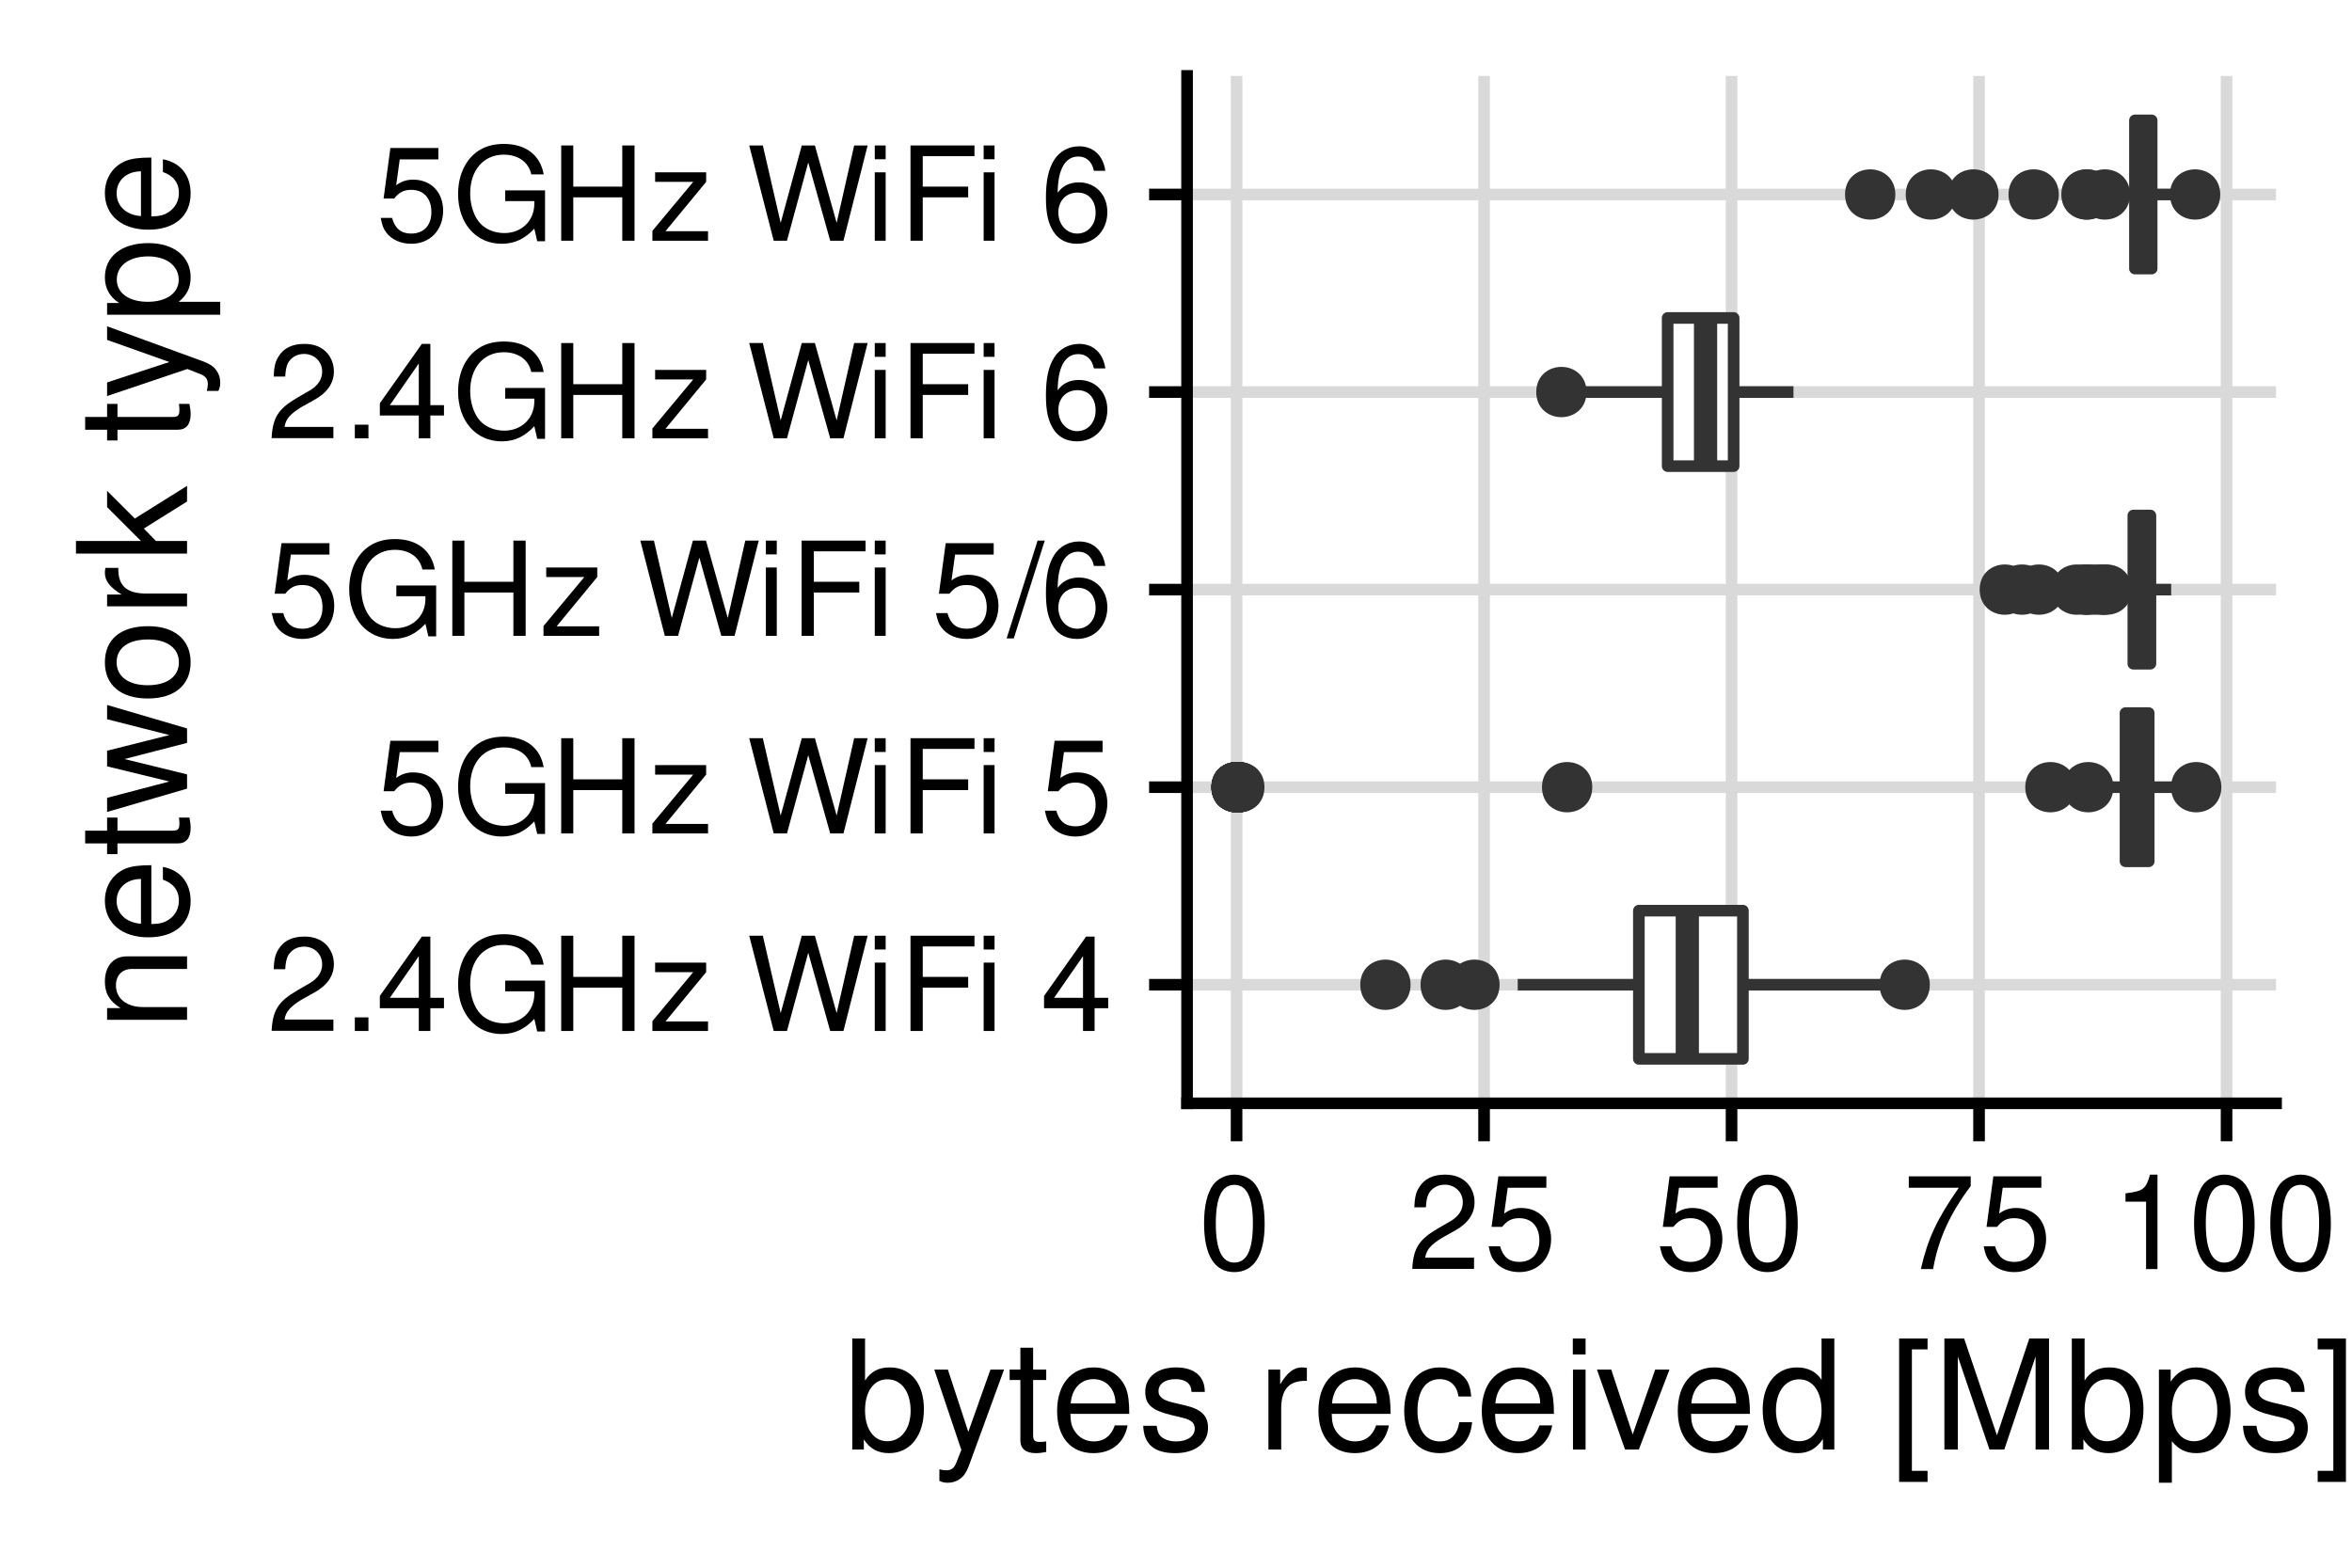 <?xml version="1.0" encoding="UTF-8"?>
<svg xmlns="http://www.w3.org/2000/svg" xmlns:xlink="http://www.w3.org/1999/xlink" width="216pt" height="144pt" viewBox="0 0 216 144" version="1.1">
<defs>
<g>
<symbol overflow="visible" id="glyph0-0">
<path style="stroke:none;" d=""/>
</symbol>
<symbol overflow="visible" id="glyph0-1">
<path style="stroke:none;" d="M 6.078 -1.047 L 1.594 -1.047 C 1.703 -1.766 2.094 -2.219 3.125 -2.859 L 4.328 -3.531 C 5.516 -4.188 6.125 -5.078 6.125 -6.141 C 6.125 -6.859 5.844 -7.531 5.344 -8 C 4.844 -8.453 4.219 -8.672 3.406 -8.672 C 2.328 -8.672 1.531 -8.297 1.062 -7.547 C 0.75 -7.094 0.625 -6.547 0.594 -5.672 L 1.656 -5.672 C 1.688 -6.266 1.766 -6.609 1.906 -6.906 C 2.188 -7.422 2.734 -7.75 3.375 -7.75 C 4.328 -7.75 5.047 -7.062 5.047 -6.125 C 5.047 -5.422 4.656 -4.828 3.906 -4.391 L 2.797 -3.75 C 1.016 -2.719 0.5 -1.906 0.406 -0.016 L 6.078 -0.016 Z M 6.078 -1.047 "/>
</symbol>
<symbol overflow="visible" id="glyph0-2">
<path style="stroke:none;" d="M 2.297 -1.25 L 1.047 -1.25 L 1.047 0 L 2.297 0 Z M 2.297 -1.25 "/>
</symbol>
<symbol overflow="visible" id="glyph0-3">
<path style="stroke:none;" d="M 3.922 -2.094 L 3.922 0 L 4.984 0 L 4.984 -2.094 L 6.234 -2.094 L 6.234 -3.047 L 4.984 -3.047 L 4.984 -8.672 L 4.203 -8.672 L 0.344 -3.219 L 0.344 -2.094 Z M 3.922 -3.047 L 1.266 -3.047 L 3.922 -6.875 Z M 3.922 -3.047 "/>
</symbol>
<symbol overflow="visible" id="glyph0-4">
<path style="stroke:none;" d="M 8.516 -4.625 L 4.859 -4.625 L 4.859 -3.641 L 7.531 -3.641 L 7.531 -3.391 C 7.531 -1.844 6.375 -0.703 4.781 -0.703 C 3.891 -0.703 3.078 -1.031 2.562 -1.594 C 1.984 -2.219 1.641 -3.266 1.641 -4.344 C 1.641 -6.484 2.875 -7.906 4.719 -7.906 C 6.047 -7.906 7.016 -7.219 7.25 -6.094 L 8.391 -6.094 C 8.078 -7.875 6.734 -8.891 4.734 -8.891 C 3.656 -8.891 2.797 -8.609 2.109 -8.047 C 1.094 -7.219 0.531 -5.859 0.531 -4.281 C 0.531 -1.594 2.172 0.281 4.531 0.281 C 5.719 0.281 6.656 -0.172 7.531 -1.109 L 7.797 0.047 L 8.516 0.047 Z M 8.516 -4.625 "/>
</symbol>
<symbol overflow="visible" id="glyph0-5">
<path style="stroke:none;" d="M 6.609 -3.984 L 6.609 0 L 7.734 0 L 7.734 -8.75 L 6.609 -8.75 L 6.609 -4.969 L 2.109 -4.969 L 2.109 -8.75 L 1 -8.75 L 1 0 L 2.109 0 L 2.109 -3.984 Z M 6.609 -3.984 "/>
</symbol>
<symbol overflow="visible" id="glyph0-6">
<path style="stroke:none;" d="M 5.312 -6.281 L 0.625 -6.281 L 0.625 -5.406 L 4.125 -5.406 L 0.375 -0.906 L 0.375 0 L 5.484 0 L 5.484 -0.875 L 1.578 -0.875 L 5.312 -5.406 Z M 5.312 -6.281 "/>
</symbol>
<symbol overflow="visible" id="glyph0-7">
<path style="stroke:none;" d=""/>
</symbol>
<symbol overflow="visible" id="glyph0-8">
<path style="stroke:none;" d="M 8.922 0 L 11.141 -8.75 L 9.906 -8.75 L 8.297 -1.641 L 6.297 -8.75 L 5.094 -8.75 L 3.156 -1.641 L 1.516 -8.75 L 0.266 -8.75 L 2.516 0 L 3.734 0 L 5.688 -7.188 L 7.703 0 Z M 8.922 0 "/>
</symbol>
<symbol overflow="visible" id="glyph0-9">
<path style="stroke:none;" d="M 1.797 -6.281 L 0.797 -6.281 L 0.797 0 L 1.797 0 Z M 1.797 -8.75 L 0.797 -8.75 L 0.797 -7.484 L 1.797 -7.484 Z M 1.797 -8.75 "/>
</symbol>
<symbol overflow="visible" id="glyph0-10">
<path style="stroke:none;" d="M 2.203 -3.984 L 6.375 -3.984 L 6.375 -4.969 L 2.203 -4.969 L 2.203 -7.766 L 6.953 -7.766 L 6.953 -8.75 L 1.078 -8.75 L 1.078 0 L 2.203 0 Z M 2.203 -3.984 "/>
</symbol>
<symbol overflow="visible" id="glyph0-11">
<path style="stroke:none;" d="M 5.719 -8.516 L 1.312 -8.516 L 0.688 -3.875 L 1.656 -3.875 C 2.141 -4.469 2.562 -4.672 3.234 -4.672 C 4.375 -4.672 5.078 -3.891 5.078 -2.625 C 5.078 -1.406 4.375 -0.656 3.219 -0.656 C 2.297 -0.656 1.734 -1.125 1.469 -2.094 L 0.422 -2.094 C 0.562 -1.391 0.688 -1.062 0.938 -0.75 C 1.422 -0.094 2.281 0.281 3.234 0.281 C 4.953 0.281 6.156 -0.969 6.156 -2.766 C 6.156 -4.453 5.047 -5.609 3.406 -5.609 C 2.812 -5.609 2.328 -5.453 1.844 -5.094 L 2.172 -7.469 L 5.719 -7.469 Z M 5.719 -8.516 "/>
</symbol>
<symbol overflow="visible" id="glyph0-12">
<path style="stroke:none;" d="M 2.75 -8.75 L -0.094 0.234 L 0.562 0.234 L 3.406 -8.75 Z M 2.75 -8.75 "/>
</symbol>
<symbol overflow="visible" id="glyph0-13">
<path style="stroke:none;" d="M 5.969 -6.422 C 5.766 -7.844 4.859 -8.672 3.562 -8.672 C 2.625 -8.672 1.781 -8.219 1.281 -7.438 C 0.75 -6.594 0.516 -5.531 0.516 -3.953 C 0.516 -2.5 0.719 -1.578 1.234 -0.797 C 1.688 -0.094 2.438 0.281 3.375 0.281 C 4.984 0.281 6.156 -0.938 6.156 -2.625 C 6.156 -4.219 5.078 -5.359 3.547 -5.359 C 2.719 -5.359 2.047 -5.047 1.594 -4.406 C 1.609 -6.547 2.281 -7.734 3.484 -7.734 C 4.234 -7.734 4.75 -7.266 4.922 -6.422 Z M 3.422 -4.422 C 4.438 -4.422 5.078 -3.703 5.078 -2.547 C 5.078 -1.453 4.359 -0.656 3.391 -0.656 C 2.406 -0.656 1.656 -1.484 1.656 -2.594 C 1.656 -3.672 2.375 -4.422 3.422 -4.422 Z M 3.422 -4.422 "/>
</symbol>
<symbol overflow="visible" id="glyph0-14">
<path style="stroke:none;" d="M 3.297 -8.672 C 2.516 -8.672 1.781 -8.312 1.344 -7.734 C 0.797 -6.953 0.516 -5.812 0.516 -4.203 C 0.516 -1.266 1.469 0.281 3.297 0.281 C 5.094 0.281 6.078 -1.266 6.078 -4.125 C 6.078 -5.812 5.812 -6.938 5.25 -7.734 C 4.812 -8.328 4.109 -8.672 3.297 -8.672 Z M 3.297 -7.734 C 4.438 -7.734 5 -6.578 5 -4.219 C 5 -1.75 4.453 -0.594 3.281 -0.594 C 2.156 -0.594 1.594 -1.797 1.594 -4.188 C 1.594 -6.578 2.156 -7.734 3.297 -7.734 Z M 3.297 -7.734 "/>
</symbol>
<symbol overflow="visible" id="glyph0-15">
<path style="stroke:none;" d="M 6.234 -8.516 L 0.547 -8.516 L 0.547 -7.469 L 5.141 -7.469 C 3.125 -4.578 2.297 -2.797 1.656 0 L 2.781 0 C 3.25 -2.719 4.312 -5.062 6.234 -7.625 Z M 6.234 -8.516 "/>
</symbol>
<symbol overflow="visible" id="glyph0-16">
<path style="stroke:none;" d="M 3.109 -6.188 L 3.109 0 L 4.156 0 L 4.156 -8.672 L 3.469 -8.672 C 3.094 -7.344 2.859 -7.156 1.219 -6.953 L 1.219 -6.188 Z M 3.109 -6.188 "/>
</symbol>
<symbol overflow="visible" id="glyph1-0">
<path style="stroke:none;" d=""/>
</symbol>
<symbol overflow="visible" id="glyph1-1">
<path style="stroke:none;" d="M 0.75 -10.203 L 0.75 0 L 1.812 0 L 1.812 -0.938 C 2.359 -0.078 3.109 0.328 4.125 0.328 C 6.062 0.328 7.328 -1.266 7.328 -3.703 C 7.328 -6.078 6.125 -7.547 4.188 -7.547 C 3.172 -7.547 2.469 -7.172 1.922 -6.344 L 1.922 -10.203 Z M 3.969 -6.453 C 5.266 -6.453 6.109 -5.312 6.109 -3.562 C 6.109 -1.906 5.234 -0.766 3.969 -0.766 C 2.719 -0.766 1.922 -1.891 1.922 -3.609 C 1.922 -5.328 2.719 -6.453 3.969 -6.453 Z M 3.969 -6.453 "/>
</symbol>
<symbol overflow="visible" id="glyph1-2">
<path style="stroke:none;" d="M 5.438 -7.344 L 3.406 -1.625 L 1.531 -7.344 L 0.281 -7.344 L 2.766 0.031 L 2.312 1.188 C 2.109 1.703 1.859 1.906 1.375 1.906 C 1.172 1.906 1.016 1.875 0.75 1.812 L 0.75 2.875 C 1 3 1.234 3.047 1.547 3.047 C 1.922 3.047 2.328 2.922 2.625 2.703 C 3 2.438 3.203 2.125 3.438 1.547 L 6.688 -7.344 Z M 5.438 -7.344 "/>
</symbol>
<symbol overflow="visible" id="glyph1-3">
<path style="stroke:none;" d="M 3.562 -7.344 L 2.359 -7.344 L 2.359 -9.359 L 1.188 -9.359 L 1.188 -7.344 L 0.203 -7.344 L 0.203 -6.391 L 1.188 -6.391 L 1.188 -0.844 C 1.188 -0.078 1.688 0.328 2.609 0.328 C 2.906 0.328 3.156 0.297 3.562 0.219 L 3.562 -0.75 C 3.391 -0.719 3.234 -0.703 3 -0.703 C 2.484 -0.703 2.359 -0.844 2.359 -1.359 L 2.359 -6.391 L 3.562 -6.391 Z M 3.562 -7.344 "/>
</symbol>
<symbol overflow="visible" id="glyph1-4">
<path style="stroke:none;" d="M 7.188 -3.281 C 7.188 -4.391 7.094 -5.062 6.891 -5.609 C 6.406 -6.812 5.297 -7.547 3.922 -7.547 C 1.875 -7.547 0.562 -5.984 0.562 -3.562 C 0.562 -1.141 1.812 0.328 3.891 0.328 C 5.578 0.328 6.734 -0.625 7.031 -2.219 L 5.859 -2.219 C 5.531 -1.266 4.875 -0.75 3.938 -0.75 C 3.188 -0.75 2.562 -1.094 2.172 -1.703 C 1.891 -2.125 1.797 -2.547 1.781 -3.281 Z M 1.812 -4.234 C 1.906 -5.594 2.734 -6.469 3.906 -6.469 C 5.094 -6.469 5.922 -5.547 5.922 -4.234 Z M 1.812 -4.234 "/>
</symbol>
<symbol overflow="visible" id="glyph1-5">
<path style="stroke:none;" d="M 6.125 -5.297 C 6.125 -6.734 5.172 -7.547 3.469 -7.547 C 1.766 -7.547 0.656 -6.656 0.656 -5.312 C 0.656 -4.156 1.25 -3.609 2.984 -3.188 L 4.078 -2.922 C 4.891 -2.734 5.203 -2.438 5.203 -1.922 C 5.203 -1.219 4.516 -0.75 3.5 -0.75 C 2.875 -0.75 2.344 -0.938 2.047 -1.25 C 1.859 -1.453 1.781 -1.672 1.703 -2.188 L 0.469 -2.188 C 0.531 -0.484 1.484 0.328 3.406 0.328 C 5.25 0.328 6.422 -0.594 6.422 -2 C 6.422 -3.094 5.812 -3.703 4.359 -4.047 L 3.234 -4.312 C 2.281 -4.531 1.875 -4.844 1.875 -5.359 C 1.875 -6.047 2.484 -6.469 3.438 -6.469 C 4.375 -6.469 4.875 -6.062 4.906 -5.297 Z M 6.125 -5.297 "/>
</symbol>
<symbol overflow="visible" id="glyph1-6">
<path style="stroke:none;" d=""/>
</symbol>
<symbol overflow="visible" id="glyph1-7">
<path style="stroke:none;" d="M 0.969 -7.344 L 0.969 0 L 2.141 0 L 2.141 -3.812 C 2.156 -5.578 2.891 -6.359 4.5 -6.312 L 4.5 -7.5 C 4.297 -7.531 4.188 -7.547 4.047 -7.547 C 3.297 -7.547 2.719 -7.094 2.047 -6 L 2.047 -7.344 Z M 0.969 -7.344 "/>
</symbol>
<symbol overflow="visible" id="glyph1-8">
<path style="stroke:none;" d="M 6.594 -4.875 C 6.531 -5.594 6.391 -6.047 6.109 -6.453 C 5.594 -7.141 4.719 -7.547 3.703 -7.547 C 1.703 -7.547 0.438 -5.984 0.438 -3.547 C 0.438 -1.172 1.688 0.328 3.688 0.328 C 5.438 0.328 6.531 -0.734 6.672 -2.516 L 5.5 -2.516 C 5.312 -1.344 4.703 -0.75 3.703 -0.75 C 2.422 -0.75 1.656 -1.812 1.656 -3.547 C 1.656 -5.375 2.406 -6.469 3.688 -6.469 C 4.656 -6.469 5.281 -5.891 5.422 -4.875 Z M 6.594 -4.875 "/>
</symbol>
<symbol overflow="visible" id="glyph1-9">
<path style="stroke:none;" d="M 2.094 -7.344 L 0.938 -7.344 L 0.938 0 L 2.094 0 Z M 2.094 -10.203 L 0.922 -10.203 L 0.922 -8.734 L 2.094 -8.734 Z M 2.094 -10.203 "/>
</symbol>
<symbol overflow="visible" id="glyph1-10">
<path style="stroke:none;" d="M 3.984 0 L 6.797 -7.344 L 5.484 -7.344 L 3.422 -1.391 L 1.453 -7.344 L 0.141 -7.344 L 2.719 0 Z M 3.984 0 "/>
</symbol>
<symbol overflow="visible" id="glyph1-11">
<path style="stroke:none;" d="M 6.938 -10.203 L 5.766 -10.203 L 5.766 -6.406 C 5.281 -7.156 4.5 -7.547 3.516 -7.547 C 1.609 -7.547 0.359 -6.016 0.359 -3.688 C 0.359 -1.203 1.562 0.328 3.562 0.328 C 4.562 0.328 5.266 -0.062 5.891 -0.969 L 5.891 0 L 6.938 0 Z M 3.703 -6.453 C 4.969 -6.453 5.766 -5.344 5.766 -3.578 C 5.766 -1.891 4.953 -0.766 3.719 -0.766 C 2.438 -0.766 1.578 -1.906 1.578 -3.609 C 1.578 -5.312 2.438 -6.453 3.703 -6.453 Z M 3.703 -6.453 "/>
</symbol>
<symbol overflow="visible" id="glyph1-12">
<path style="stroke:none;" d="M 3.5 -10.203 L 0.891 -10.203 L 0.891 2.969 L 3.5 2.969 L 3.5 1.953 L 2.062 1.953 L 2.062 -9.203 L 3.5 -9.203 Z M 3.5 -10.203 "/>
</symbol>
<symbol overflow="visible" id="glyph1-13">
<path style="stroke:none;" d="M 6.547 0 L 9.422 -8.547 L 9.422 0 L 10.656 0 L 10.656 -10.203 L 8.844 -10.203 L 5.875 -1.312 L 2.859 -10.203 L 1.047 -10.203 L 1.047 0 L 2.281 0 L 2.281 -8.547 L 5.188 0 Z M 6.547 0 "/>
</symbol>
<symbol overflow="visible" id="glyph1-14">
<path style="stroke:none;" d="M 0.75 3.047 L 1.938 3.047 L 1.938 -0.766 C 2.547 -0.016 3.234 0.328 4.188 0.328 C 6.094 0.328 7.328 -1.203 7.328 -3.547 C 7.328 -6 6.125 -7.547 4.172 -7.547 C 3.172 -7.547 2.375 -7.094 1.828 -6.234 L 1.828 -7.344 L 0.75 -7.344 Z M 3.969 -6.453 C 5.266 -6.453 6.109 -5.312 6.109 -3.562 C 6.109 -1.906 5.25 -0.766 3.969 -0.766 C 2.734 -0.766 1.938 -1.891 1.938 -3.609 C 1.938 -5.328 2.734 -6.453 3.969 -6.453 Z M 3.969 -6.453 "/>
</symbol>
<symbol overflow="visible" id="glyph1-15">
<path style="stroke:none;" d="M 0.328 2.969 L 2.922 2.969 L 2.922 -10.203 L 0.328 -10.203 L 0.328 -9.203 L 1.766 -9.203 L 1.766 1.953 L 0.328 1.953 Z M 0.328 2.969 "/>
</symbol>
<symbol overflow="visible" id="glyph2-0">
<path style="stroke:none;" d=""/>
</symbol>
<symbol overflow="visible" id="glyph2-1">
<path style="stroke:none;" d="M -7.344 -0.984 L 0 -0.984 L 0 -2.156 L -4.047 -2.156 C -5.547 -2.156 -6.531 -2.938 -6.531 -4.141 C -6.531 -5.062 -5.969 -5.656 -5.078 -5.656 L 0 -5.656 L 0 -6.812 L -5.547 -6.812 C -6.766 -6.812 -7.547 -5.906 -7.547 -4.5 C -7.547 -3.406 -7.125 -2.703 -6.109 -2.062 L -7.344 -2.062 Z M -7.344 -0.984 "/>
</symbol>
<symbol overflow="visible" id="glyph2-2">
<path style="stroke:none;" d="M -3.281 -7.188 C -4.391 -7.188 -5.062 -7.094 -5.609 -6.891 C -6.812 -6.406 -7.547 -5.297 -7.547 -3.922 C -7.547 -1.875 -5.984 -0.562 -3.562 -0.562 C -1.141 -0.562 0.328 -1.812 0.328 -3.891 C 0.328 -5.578 -0.625 -6.734 -2.219 -7.031 L -2.219 -5.859 C -1.266 -5.531 -0.75 -4.875 -0.75 -3.938 C -0.75 -3.188 -1.094 -2.562 -1.703 -2.172 C -2.125 -1.891 -2.547 -1.797 -3.281 -1.781 Z M -4.234 -1.812 C -5.594 -1.906 -6.469 -2.734 -6.469 -3.906 C -6.469 -5.094 -5.547 -5.922 -4.234 -5.922 Z M -4.234 -1.812 "/>
</symbol>
<symbol overflow="visible" id="glyph2-3">
<path style="stroke:none;" d="M -7.344 -3.562 L -7.344 -2.359 L -9.359 -2.359 L -9.359 -1.188 L -7.344 -1.188 L -7.344 -0.203 L -6.391 -0.203 L -6.391 -1.188 L -0.844 -1.188 C -0.078 -1.188 0.328 -1.688 0.328 -2.609 C 0.328 -2.906 0.297 -3.156 0.219 -3.562 L -0.75 -3.562 C -0.719 -3.391 -0.703 -3.234 -0.703 -3 C -0.703 -2.484 -0.844 -2.359 -1.359 -2.359 L -6.391 -2.359 L -6.391 -3.562 Z M -7.344 -3.562 "/>
</symbol>
<symbol overflow="visible" id="glyph2-4">
<path style="stroke:none;" d="M 0 -7.75 L -7.344 -9.906 L -7.344 -8.594 L -1.625 -7.141 L -7.344 -5.703 L -7.344 -4.266 L -1.625 -2.875 L -7.344 -1.375 L -7.344 -0.078 L 0 -2.219 L 0 -3.531 L -5.75 -4.938 L 0 -6.422 Z M 0 -7.75 "/>
</symbol>
<symbol overflow="visible" id="glyph2-5">
<path style="stroke:none;" d="M -7.547 -3.812 C -7.547 -1.734 -6.078 -0.5 -3.609 -0.5 C -1.141 -0.5 0.328 -1.734 0.328 -3.828 C 0.328 -5.891 -1.141 -7.141 -3.562 -7.141 C -6.109 -7.141 -7.547 -5.938 -7.547 -3.812 Z M -6.469 -3.828 C -6.469 -5.141 -5.391 -5.922 -3.562 -5.922 C -1.828 -5.922 -0.75 -5.109 -0.75 -3.828 C -0.75 -2.516 -1.828 -1.719 -3.609 -1.719 C -5.391 -1.719 -6.469 -2.516 -6.469 -3.828 Z M -6.469 -3.828 "/>
</symbol>
<symbol overflow="visible" id="glyph2-6">
<path style="stroke:none;" d="M -7.344 -0.969 L 0 -0.969 L 0 -2.141 L -3.812 -2.141 C -5.578 -2.156 -6.359 -2.891 -6.312 -4.5 L -7.5 -4.5 C -7.531 -4.297 -7.547 -4.188 -7.547 -4.047 C -7.547 -3.297 -7.094 -2.719 -6 -2.047 L -7.344 -2.047 Z M -7.344 -0.969 "/>
</symbol>
<symbol overflow="visible" id="glyph2-7">
<path style="stroke:none;" d="M -10.203 -1.969 L -10.203 -0.812 L 0 -0.812 L 0 -1.969 L -2.859 -1.969 L -3.969 -3.109 L 0 -5.594 L 0 -7.031 L -4.797 -4.031 L -7.344 -6.578 L -7.344 -5.078 L -4.234 -1.969 Z M -10.203 -1.969 "/>
</symbol>
<symbol overflow="visible" id="glyph2-8">
<path style="stroke:none;" d=""/>
</symbol>
<symbol overflow="visible" id="glyph2-9">
<path style="stroke:none;" d="M -7.344 -5.438 L -1.625 -3.406 L -7.344 -1.531 L -7.344 -0.281 L 0.031 -2.766 L 1.188 -2.312 C 1.703 -2.109 1.906 -1.859 1.906 -1.375 C 1.906 -1.172 1.875 -1.016 1.812 -0.75 L 2.875 -0.75 C 3 -1 3.047 -1.234 3.047 -1.547 C 3.047 -1.922 2.922 -2.328 2.703 -2.625 C 2.438 -3 2.125 -3.203 1.547 -3.438 L -7.344 -6.688 Z M -7.344 -5.438 "/>
</symbol>
<symbol overflow="visible" id="glyph2-10">
<path style="stroke:none;" d="M 3.047 -0.75 L 3.047 -1.938 L -0.766 -1.938 C -0.016 -2.547 0.328 -3.234 0.328 -4.188 C 0.328 -6.094 -1.203 -7.328 -3.547 -7.328 C -6 -7.328 -7.547 -6.125 -7.547 -4.172 C -7.547 -3.172 -7.094 -2.375 -6.234 -1.828 L -7.344 -1.828 L -7.344 -0.75 Z M -6.453 -3.969 C -6.453 -5.266 -5.312 -6.109 -3.562 -6.109 C -1.906 -6.109 -0.766 -5.25 -0.766 -3.969 C -0.766 -2.734 -1.891 -1.938 -3.609 -1.938 C -5.328 -1.938 -6.453 -2.734 -6.453 -3.969 Z M -6.453 -3.969 "/>
</symbol>
</g>
<clipPath id="clip1">
  <path d="M 109.016 89 L 209.023 89 L 209.023 91 L 109.016 91 Z M 109.016 89 "/>
</clipPath>
<clipPath id="clip2">
  <path d="M 109.016 71 L 209.023 71 L 209.023 73 L 109.016 73 Z M 109.016 71 "/>
</clipPath>
<clipPath id="clip3">
  <path d="M 109.016 53 L 209.023 53 L 209.023 55 L 109.016 55 Z M 109.016 53 "/>
</clipPath>
<clipPath id="clip4">
  <path d="M 109.016 35 L 209.023 35 L 209.023 37 L 109.016 37 Z M 109.016 35 "/>
</clipPath>
<clipPath id="clip5">
  <path d="M 109.016 17 L 209.023 17 L 209.023 19 L 109.016 19 Z M 109.016 17 "/>
</clipPath>
<clipPath id="clip6">
  <path d="M 113 6.973 L 115 6.973 L 115 101.344 L 113 101.344 Z M 113 6.973 "/>
</clipPath>
<clipPath id="clip7">
  <path d="M 135 6.973 L 137 6.973 L 137 101.344 L 135 101.344 Z M 135 6.973 "/>
</clipPath>
<clipPath id="clip8">
  <path d="M 158 6.973 L 160 6.973 L 160 101.344 L 158 101.344 Z M 158 6.973 "/>
</clipPath>
<clipPath id="clip9">
  <path d="M 181 6.973 L 183 6.973 L 183 101.344 L 181 101.344 Z M 181 6.973 "/>
</clipPath>
<clipPath id="clip10">
  <path d="M 203 6.973 L 206 6.973 L 206 101.344 L 203 101.344 Z M 203 6.973 "/>
</clipPath>
</defs>
<g id="surface107">
<rect x="0" y="0" width="216" height="144" style="fill:rgb(100%,100%,100%);fill-opacity:1;stroke:none;"/>
<g clip-path="url(#clip1)" clip-rule="nonzero">
<path style="fill:none;stroke-width:1.067;stroke-linecap:butt;stroke-linejoin:round;stroke:rgb(85.098%,85.098%,85.098%);stroke-opacity:1;stroke-miterlimit:10;" d="M 109.016 90.453 L 209.027 90.453 "/>
</g>
<g clip-path="url(#clip2)" clip-rule="nonzero">
<path style="fill:none;stroke-width:1.067;stroke-linecap:butt;stroke-linejoin:round;stroke:rgb(85.098%,85.098%,85.098%);stroke-opacity:1;stroke-miterlimit:10;" d="M 109.016 72.309 L 209.027 72.309 "/>
</g>
<g clip-path="url(#clip3)" clip-rule="nonzero">
<path style="fill:none;stroke-width:1.067;stroke-linecap:butt;stroke-linejoin:round;stroke:rgb(85.098%,85.098%,85.098%);stroke-opacity:1;stroke-miterlimit:10;" d="M 109.016 54.16 L 209.027 54.16 "/>
</g>
<g clip-path="url(#clip4)" clip-rule="nonzero">
<path style="fill:none;stroke-width:1.067;stroke-linecap:butt;stroke-linejoin:round;stroke:rgb(85.098%,85.098%,85.098%);stroke-opacity:1;stroke-miterlimit:10;" d="M 109.016 36.012 L 209.027 36.012 "/>
</g>
<g clip-path="url(#clip5)" clip-rule="nonzero">
<path style="fill:none;stroke-width:1.067;stroke-linecap:butt;stroke-linejoin:round;stroke:rgb(85.098%,85.098%,85.098%);stroke-opacity:1;stroke-miterlimit:10;" d="M 109.016 17.863 L 209.027 17.863 "/>
</g>
<g clip-path="url(#clip6)" clip-rule="nonzero">
<path style="fill:none;stroke-width:1.067;stroke-linecap:butt;stroke-linejoin:round;stroke:rgb(85.098%,85.098%,85.098%);stroke-opacity:1;stroke-miterlimit:10;" d="M 113.562 101.344 L 113.562 6.973 "/>
</g>
<g clip-path="url(#clip7)" clip-rule="nonzero">
<path style="fill:none;stroke-width:1.067;stroke-linecap:butt;stroke-linejoin:round;stroke:rgb(85.098%,85.098%,85.098%);stroke-opacity:1;stroke-miterlimit:10;" d="M 136.293 101.344 L 136.293 6.973 "/>
</g>
<g clip-path="url(#clip8)" clip-rule="nonzero">
<path style="fill:none;stroke-width:1.067;stroke-linecap:butt;stroke-linejoin:round;stroke:rgb(85.098%,85.098%,85.098%);stroke-opacity:1;stroke-miterlimit:10;" d="M 159.02 101.344 L 159.02 6.973 "/>
</g>
<g clip-path="url(#clip9)" clip-rule="nonzero">
<path style="fill:none;stroke-width:1.067;stroke-linecap:butt;stroke-linejoin:round;stroke:rgb(85.098%,85.098%,85.098%);stroke-opacity:1;stroke-miterlimit:10;" d="M 181.75 101.344 L 181.75 6.973 "/>
</g>
<g clip-path="url(#clip10)" clip-rule="nonzero">
<path style="fill:none;stroke-width:1.067;stroke-linecap:butt;stroke-linejoin:round;stroke:rgb(85.098%,85.098%,85.098%);stroke-opacity:1;stroke-miterlimit:10;" d="M 204.48 101.344 L 204.48 6.973 "/>
</g>
<path style="fill-rule:nonzero;fill:rgb(20%,20%,20%);fill-opacity:1;stroke-width:0.709;stroke-linecap:round;stroke-linejoin:round;stroke:rgb(20%,20%,20%);stroke-opacity:1;stroke-miterlimit:10;" d="M 176.875 90.453 C 176.875 93.062 172.969 93.062 172.969 90.453 C 172.969 87.848 176.875 87.848 176.875 90.453 "/>
<path style="fill-rule:nonzero;fill:rgb(20%,20%,20%);fill-opacity:1;stroke-width:0.709;stroke-linecap:round;stroke-linejoin:round;stroke:rgb(20%,20%,20%);stroke-opacity:1;stroke-miterlimit:10;" d="M 134.719 90.453 C 134.719 93.062 130.812 93.062 130.812 90.453 C 130.812 87.848 134.719 87.848 134.719 90.453 "/>
<path style="fill-rule:nonzero;fill:rgb(20%,20%,20%);fill-opacity:1;stroke-width:0.709;stroke-linecap:round;stroke-linejoin:round;stroke:rgb(20%,20%,20%);stroke-opacity:1;stroke-miterlimit:10;" d="M 129.188 90.453 C 129.188 93.062 125.277 93.062 125.277 90.453 C 125.277 87.848 129.188 87.848 129.188 90.453 "/>
<path style="fill-rule:nonzero;fill:rgb(20%,20%,20%);fill-opacity:1;stroke-width:0.709;stroke-linecap:round;stroke-linejoin:round;stroke:rgb(20%,20%,20%);stroke-opacity:1;stroke-miterlimit:10;" d="M 137.363 90.453 C 137.363 93.062 133.453 93.062 133.453 90.453 C 133.453 87.848 137.363 87.848 137.363 90.453 "/>
<path style="fill:none;stroke-width:1.067;stroke-linecap:butt;stroke-linejoin:round;stroke:rgb(20%,20%,20%);stroke-opacity:1;stroke-miterlimit:10;" d="M 160.062 90.453 L 172.922 90.453 "/>
<path style="fill:none;stroke-width:1.067;stroke-linecap:butt;stroke-linejoin:round;stroke:rgb(20%,20%,20%);stroke-opacity:1;stroke-miterlimit:10;" d="M 150.508 90.453 L 139.383 90.453 "/>
<path style="fill-rule:nonzero;fill:rgb(100%,100%,100%);fill-opacity:1;stroke-width:1.067;stroke-linecap:round;stroke-linejoin:round;stroke:rgb(20%,20%,20%);stroke-opacity:1;stroke-miterlimit:10;" d="M 160.062 97.262 L 150.508 97.262 L 150.508 83.648 L 160.062 83.648 Z M 160.062 97.262 "/>
<path style="fill:none;stroke-width:2.134;stroke-linecap:butt;stroke-linejoin:round;stroke:rgb(20%,20%,20%);stroke-opacity:1;stroke-miterlimit:10;" d="M 154.957 97.262 L 154.957 83.648 "/>
<path style="fill-rule:nonzero;fill:rgb(20%,20%,20%);fill-opacity:1;stroke-width:0.709;stroke-linecap:round;stroke-linejoin:round;stroke:rgb(20%,20%,20%);stroke-opacity:1;stroke-miterlimit:10;" d="M 193.73 72.309 C 193.73 74.914 189.82 74.914 189.82 72.309 C 189.82 69.699 193.73 69.699 193.73 72.309 "/>
<path style="fill-rule:nonzero;fill:rgb(20%,20%,20%);fill-opacity:1;stroke-width:0.709;stroke-linecap:round;stroke-linejoin:round;stroke:rgb(20%,20%,20%);stroke-opacity:1;stroke-miterlimit:10;" d="M 190.258 72.309 C 190.258 74.914 186.348 74.914 186.348 72.309 C 186.348 69.699 190.258 69.699 190.258 72.309 "/>
<path style="fill-rule:nonzero;fill:rgb(20%,20%,20%);fill-opacity:1;stroke-width:0.709;stroke-linecap:round;stroke-linejoin:round;stroke:rgb(20%,20%,20%);stroke-opacity:1;stroke-miterlimit:10;" d="M 203.648 72.309 C 203.648 74.914 199.738 74.914 199.738 72.309 C 199.738 69.699 203.648 69.699 203.648 72.309 "/>
<path style="fill-rule:nonzero;fill:rgb(20%,20%,20%);fill-opacity:1;stroke-width:0.709;stroke-linecap:round;stroke-linejoin:round;stroke:rgb(20%,20%,20%);stroke-opacity:1;stroke-miterlimit:10;" d="M 145.875 72.309 C 145.875 74.914 141.965 74.914 141.965 72.309 C 141.965 69.699 145.875 69.699 145.875 72.309 "/>
<path style="fill-rule:nonzero;fill:rgb(20%,20%,20%);fill-opacity:1;stroke-width:0.709;stroke-linecap:round;stroke-linejoin:round;stroke:rgb(20%,20%,20%);stroke-opacity:1;stroke-miterlimit:10;" d="M 115.625 72.309 C 115.625 74.914 111.715 74.914 111.715 72.309 C 111.715 69.699 115.625 69.699 115.625 72.309 "/>
<path style="fill-rule:nonzero;fill:rgb(20%,20%,20%);fill-opacity:1;stroke-width:0.709;stroke-linecap:round;stroke-linejoin:round;stroke:rgb(20%,20%,20%);stroke-opacity:1;stroke-miterlimit:10;" d="M 115.539 72.309 C 115.539 74.914 111.629 74.914 111.629 72.309 C 111.629 69.699 115.539 69.699 115.539 72.309 "/>
<path style="fill-rule:nonzero;fill:rgb(20%,20%,20%);fill-opacity:1;stroke-width:0.709;stroke-linecap:round;stroke-linejoin:round;stroke:rgb(20%,20%,20%);stroke-opacity:1;stroke-miterlimit:10;" d="M 115.52 72.309 C 115.52 74.914 111.609 74.914 111.609 72.309 C 111.609 69.699 115.52 69.699 115.52 72.309 "/>
<path style="fill-rule:nonzero;fill:rgb(20%,20%,20%);fill-opacity:1;stroke-width:0.709;stroke-linecap:round;stroke-linejoin:round;stroke:rgb(20%,20%,20%);stroke-opacity:1;stroke-miterlimit:10;" d="M 115.52 72.309 C 115.52 74.914 111.609 74.914 111.609 72.309 C 111.609 69.699 115.52 69.699 115.52 72.309 "/>
<path style="fill-rule:nonzero;fill:rgb(20%,20%,20%);fill-opacity:1;stroke-width:0.709;stroke-linecap:round;stroke-linejoin:round;stroke:rgb(20%,20%,20%);stroke-opacity:1;stroke-miterlimit:10;" d="M 115.527 72.309 C 115.527 74.914 111.617 74.914 111.617 72.309 C 111.617 69.699 115.527 69.699 115.527 72.309 "/>
<path style="fill-rule:nonzero;fill:rgb(20%,20%,20%);fill-opacity:1;stroke-width:0.709;stroke-linecap:round;stroke-linejoin:round;stroke:rgb(20%,20%,20%);stroke-opacity:1;stroke-miterlimit:10;" d="M 115.523 72.309 C 115.523 74.914 111.613 74.914 111.613 72.309 C 111.613 69.699 115.523 69.699 115.523 72.309 "/>
<path style="fill-rule:nonzero;fill:rgb(20%,20%,20%);fill-opacity:1;stroke-width:0.709;stroke-linecap:round;stroke-linejoin:round;stroke:rgb(20%,20%,20%);stroke-opacity:1;stroke-miterlimit:10;" d="M 115.523 72.309 C 115.523 74.914 111.613 74.914 111.613 72.309 C 111.613 69.699 115.523 69.699 115.523 72.309 "/>
<path style="fill-rule:nonzero;fill:rgb(20%,20%,20%);fill-opacity:1;stroke-width:0.709;stroke-linecap:round;stroke-linejoin:round;stroke:rgb(20%,20%,20%);stroke-opacity:1;stroke-miterlimit:10;" d="M 115.523 72.309 C 115.523 74.914 111.617 74.914 111.617 72.309 C 111.617 69.699 115.523 69.699 115.523 72.309 "/>
<path style="fill-rule:nonzero;fill:rgb(20%,20%,20%);fill-opacity:1;stroke-width:0.709;stroke-linecap:round;stroke-linejoin:round;stroke:rgb(20%,20%,20%);stroke-opacity:1;stroke-miterlimit:10;" d="M 115.52 72.309 C 115.52 74.914 111.609 74.914 111.609 72.309 C 111.609 69.699 115.52 69.699 115.52 72.309 "/>
<path style="fill-rule:nonzero;fill:rgb(20%,20%,20%);fill-opacity:1;stroke-width:0.709;stroke-linecap:round;stroke-linejoin:round;stroke:rgb(20%,20%,20%);stroke-opacity:1;stroke-miterlimit:10;" d="M 115.531 72.309 C 115.531 74.914 111.621 74.914 111.621 72.309 C 111.621 69.699 115.531 69.699 115.531 72.309 "/>
<path style="fill-rule:nonzero;fill:rgb(20%,20%,20%);fill-opacity:1;stroke-width:0.709;stroke-linecap:round;stroke-linejoin:round;stroke:rgb(20%,20%,20%);stroke-opacity:1;stroke-miterlimit:10;" d="M 115.617 72.309 C 115.617 74.914 111.707 74.914 111.707 72.309 C 111.707 69.699 115.617 69.699 115.617 72.309 "/>
<path style="fill-rule:nonzero;fill:rgb(20%,20%,20%);fill-opacity:1;stroke-width:0.709;stroke-linecap:round;stroke-linejoin:round;stroke:rgb(20%,20%,20%);stroke-opacity:1;stroke-miterlimit:10;" d="M 115.637 72.309 C 115.637 74.914 111.73 74.914 111.73 72.309 C 111.73 69.699 115.637 69.699 115.637 72.309 "/>
<path style="fill-rule:nonzero;fill:rgb(20%,20%,20%);fill-opacity:1;stroke-width:0.709;stroke-linecap:round;stroke-linejoin:round;stroke:rgb(20%,20%,20%);stroke-opacity:1;stroke-miterlimit:10;" d="M 115.629 72.309 C 115.629 74.914 111.719 74.914 111.719 72.309 C 111.719 69.699 115.629 69.699 115.629 72.309 "/>
<path style="fill-rule:nonzero;fill:rgb(20%,20%,20%);fill-opacity:1;stroke-width:0.709;stroke-linecap:round;stroke-linejoin:round;stroke:rgb(20%,20%,20%);stroke-opacity:1;stroke-miterlimit:10;" d="M 115.68 72.309 C 115.68 74.914 111.77 74.914 111.77 72.309 C 111.77 69.699 115.68 69.699 115.68 72.309 "/>
<path style="fill-rule:nonzero;fill:rgb(20%,20%,20%);fill-opacity:1;stroke-width:0.709;stroke-linecap:round;stroke-linejoin:round;stroke:rgb(20%,20%,20%);stroke-opacity:1;stroke-miterlimit:10;" d="M 115.77 72.309 C 115.77 74.914 111.859 74.914 111.859 72.309 C 111.859 69.699 115.77 69.699 115.77 72.309 "/>
<path style="fill-rule:nonzero;fill:rgb(20%,20%,20%);fill-opacity:1;stroke-width:0.709;stroke-linecap:round;stroke-linejoin:round;stroke:rgb(20%,20%,20%);stroke-opacity:1;stroke-miterlimit:10;" d="M 115.68 72.309 C 115.68 74.914 111.77 74.914 111.77 72.309 C 111.77 69.699 115.68 69.699 115.68 72.309 "/>
<path style="fill-rule:nonzero;fill:rgb(20%,20%,20%);fill-opacity:1;stroke-width:0.709;stroke-linecap:round;stroke-linejoin:round;stroke:rgb(20%,20%,20%);stroke-opacity:1;stroke-miterlimit:10;" d="M 115.676 72.309 C 115.676 74.914 111.766 74.914 111.766 72.309 C 111.766 69.699 115.676 69.699 115.676 72.309 "/>
<path style="fill-rule:nonzero;fill:rgb(20%,20%,20%);fill-opacity:1;stroke-width:0.709;stroke-linecap:round;stroke-linejoin:round;stroke:rgb(20%,20%,20%);stroke-opacity:1;stroke-miterlimit:10;" d="M 115.641 72.309 C 115.641 74.914 111.73 74.914 111.73 72.309 C 111.73 69.699 115.641 69.699 115.641 72.309 "/>
<path style="fill-rule:nonzero;fill:rgb(20%,20%,20%);fill-opacity:1;stroke-width:0.709;stroke-linecap:round;stroke-linejoin:round;stroke:rgb(20%,20%,20%);stroke-opacity:1;stroke-miterlimit:10;" d="M 115.617 72.309 C 115.617 74.914 111.711 74.914 111.711 72.309 C 111.711 69.699 115.617 69.699 115.617 72.309 "/>
<path style="fill:none;stroke-width:1.067;stroke-linecap:butt;stroke-linejoin:round;stroke:rgb(20%,20%,20%);stroke-opacity:1;stroke-miterlimit:10;" d="M 197.332 72.309 L 199.945 72.309 "/>
<path style="fill:none;stroke-width:1.067;stroke-linecap:butt;stroke-linejoin:round;stroke:rgb(20%,20%,20%);stroke-opacity:1;stroke-miterlimit:10;" d="M 195.199 72.309 L 192.832 72.309 "/>
<path style="fill-rule:nonzero;fill:rgb(100%,100%,100%);fill-opacity:1;stroke-width:1.067;stroke-linecap:round;stroke-linejoin:round;stroke:rgb(20%,20%,20%);stroke-opacity:1;stroke-miterlimit:10;" d="M 197.332 79.113 L 195.199 79.113 L 195.199 65.5 L 197.332 65.5 Z M 197.332 79.113 "/>
<path style="fill:none;stroke-width:2.134;stroke-linecap:butt;stroke-linejoin:round;stroke:rgb(20%,20%,20%);stroke-opacity:1;stroke-miterlimit:10;" d="M 196.406 79.113 L 196.406 65.5 "/>
<path style="fill-rule:nonzero;fill:rgb(20%,20%,20%);fill-opacity:1;stroke-width:0.709;stroke-linecap:round;stroke-linejoin:round;stroke:rgb(20%,20%,20%);stroke-opacity:1;stroke-miterlimit:10;" d="M 192.68 54.16 C 192.68 56.766 188.77 56.766 188.77 54.16 C 188.77 51.551 192.68 51.551 192.68 54.16 "/>
<path style="fill-rule:nonzero;fill:rgb(20%,20%,20%);fill-opacity:1;stroke-width:0.709;stroke-linecap:round;stroke-linejoin:round;stroke:rgb(20%,20%,20%);stroke-opacity:1;stroke-miterlimit:10;" d="M 193.379 54.16 C 193.379 56.766 189.473 56.766 189.473 54.16 C 189.473 51.551 193.379 51.551 193.379 54.16 "/>
<path style="fill-rule:nonzero;fill:rgb(20%,20%,20%);fill-opacity:1;stroke-width:0.709;stroke-linecap:round;stroke-linejoin:round;stroke:rgb(20%,20%,20%);stroke-opacity:1;stroke-miterlimit:10;" d="M 194.348 54.16 C 194.348 56.766 190.441 56.766 190.441 54.16 C 190.441 51.551 194.348 51.551 194.348 54.16 "/>
<path style="fill-rule:nonzero;fill:rgb(20%,20%,20%);fill-opacity:1;stroke-width:0.709;stroke-linecap:round;stroke-linejoin:round;stroke:rgb(20%,20%,20%);stroke-opacity:1;stroke-miterlimit:10;" d="M 189.199 54.16 C 189.199 56.766 185.289 56.766 185.289 54.16 C 185.289 51.551 189.199 51.551 189.199 54.16 "/>
<path style="fill-rule:nonzero;fill:rgb(20%,20%,20%);fill-opacity:1;stroke-width:0.709;stroke-linecap:round;stroke-linejoin:round;stroke:rgb(20%,20%,20%);stroke-opacity:1;stroke-miterlimit:10;" d="M 187.652 54.16 C 187.652 56.766 183.742 56.766 183.742 54.16 C 183.742 51.551 187.652 51.551 187.652 54.16 "/>
<path style="fill-rule:nonzero;fill:rgb(20%,20%,20%);fill-opacity:1;stroke-width:0.709;stroke-linecap:round;stroke-linejoin:round;stroke:rgb(20%,20%,20%);stroke-opacity:1;stroke-miterlimit:10;" d="M 186.07 54.16 C 186.07 56.766 182.16 56.766 182.16 54.16 C 182.16 51.551 186.07 51.551 186.07 54.16 "/>
<path style="fill-rule:nonzero;fill:rgb(20%,20%,20%);fill-opacity:1;stroke-width:0.709;stroke-linecap:round;stroke-linejoin:round;stroke:rgb(20%,20%,20%);stroke-opacity:1;stroke-miterlimit:10;" d="M 195.121 54.16 C 195.121 56.766 191.211 56.766 191.211 54.16 C 191.211 51.551 195.121 51.551 195.121 54.16 "/>
<path style="fill-rule:nonzero;fill:rgb(20%,20%,20%);fill-opacity:1;stroke-width:0.709;stroke-linecap:round;stroke-linejoin:round;stroke:rgb(20%,20%,20%);stroke-opacity:1;stroke-miterlimit:10;" d="M 194.984 54.16 C 194.984 56.766 191.078 56.766 191.078 54.16 C 191.078 51.551 194.984 51.551 194.984 54.16 "/>
<path style="fill-rule:nonzero;fill:rgb(20%,20%,20%);fill-opacity:1;stroke-width:0.709;stroke-linecap:round;stroke-linejoin:round;stroke:rgb(20%,20%,20%);stroke-opacity:1;stroke-miterlimit:10;" d="M 193.617 54.16 C 193.617 56.766 189.707 56.766 189.707 54.16 C 189.707 51.551 193.617 51.551 193.617 54.16 "/>
<path style="fill-rule:nonzero;fill:rgb(20%,20%,20%);fill-opacity:1;stroke-width:0.709;stroke-linecap:round;stroke-linejoin:round;stroke:rgb(20%,20%,20%);stroke-opacity:1;stroke-miterlimit:10;" d="M 195.418 54.16 C 195.418 56.766 191.508 56.766 191.508 54.16 C 191.508 51.551 195.418 51.551 195.418 54.16 "/>
<path style="fill-rule:nonzero;fill:rgb(20%,20%,20%);fill-opacity:1;stroke-width:0.709;stroke-linecap:round;stroke-linejoin:round;stroke:rgb(20%,20%,20%);stroke-opacity:1;stroke-miterlimit:10;" d="M 193.711 54.16 C 193.711 56.766 189.805 56.766 189.805 54.16 C 189.805 51.551 193.711 51.551 193.711 54.16 "/>
<path style="fill:none;stroke-width:1.067;stroke-linecap:butt;stroke-linejoin:round;stroke:rgb(20%,20%,20%);stroke-opacity:1;stroke-miterlimit:10;" d="M 197.484 54.16 L 199.395 54.16 "/>
<path style="fill:none;stroke-width:1.067;stroke-linecap:butt;stroke-linejoin:round;stroke:rgb(20%,20%,20%);stroke-opacity:1;stroke-miterlimit:10;" d="M 195.918 54.16 L 193.652 54.16 "/>
<path style="fill-rule:nonzero;fill:rgb(100%,100%,100%);fill-opacity:1;stroke-width:1.067;stroke-linecap:round;stroke-linejoin:round;stroke:rgb(20%,20%,20%);stroke-opacity:1;stroke-miterlimit:10;" d="M 197.484 60.965 L 195.918 60.965 L 195.918 47.352 L 197.484 47.352 Z M 197.484 60.965 "/>
<path style="fill:none;stroke-width:2.134;stroke-linecap:butt;stroke-linejoin:round;stroke:rgb(20%,20%,20%);stroke-opacity:1;stroke-miterlimit:10;" d="M 196.91 60.965 L 196.91 47.352 "/>
<path style="fill-rule:nonzero;fill:rgb(20%,20%,20%);fill-opacity:1;stroke-width:0.709;stroke-linecap:round;stroke-linejoin:round;stroke:rgb(20%,20%,20%);stroke-opacity:1;stroke-miterlimit:10;" d="M 145.348 36.012 C 145.348 38.617 141.438 38.617 141.438 36.012 C 141.438 33.402 145.348 33.402 145.348 36.012 "/>
<path style="fill:none;stroke-width:1.067;stroke-linecap:butt;stroke-linejoin:round;stroke:rgb(20%,20%,20%);stroke-opacity:1;stroke-miterlimit:10;" d="M 159.211 36.012 L 164.707 36.012 "/>
<path style="fill:none;stroke-width:1.067;stroke-linecap:butt;stroke-linejoin:round;stroke:rgb(20%,20%,20%);stroke-opacity:1;stroke-miterlimit:10;" d="M 153.152 36.012 L 144.605 36.012 "/>
<path style="fill-rule:nonzero;fill:rgb(100%,100%,100%);fill-opacity:1;stroke-width:1.067;stroke-linecap:round;stroke-linejoin:round;stroke:rgb(20%,20%,20%);stroke-opacity:1;stroke-miterlimit:10;" d="M 159.211 42.816 L 153.152 42.816 L 153.152 29.207 L 159.211 29.207 Z M 159.211 42.816 "/>
<path style="fill:none;stroke-width:2.134;stroke-linecap:butt;stroke-linejoin:round;stroke:rgb(20%,20%,20%);stroke-opacity:1;stroke-miterlimit:10;" d="M 156.633 42.816 L 156.633 29.207 "/>
<path style="fill-rule:nonzero;fill:rgb(20%,20%,20%);fill-opacity:1;stroke-width:0.709;stroke-linecap:round;stroke-linejoin:round;stroke:rgb(20%,20%,20%);stroke-opacity:1;stroke-miterlimit:10;" d="M 193.566 17.863 C 193.566 20.469 189.66 20.469 189.66 17.863 C 189.66 15.258 193.566 15.258 193.566 17.863 "/>
<path style="fill-rule:nonzero;fill:rgb(20%,20%,20%);fill-opacity:1;stroke-width:0.709;stroke-linecap:round;stroke-linejoin:round;stroke:rgb(20%,20%,20%);stroke-opacity:1;stroke-miterlimit:10;" d="M 179.281 17.863 C 179.281 20.469 175.371 20.469 175.371 17.863 C 175.371 15.258 179.281 15.258 179.281 17.863 "/>
<path style="fill-rule:nonzero;fill:rgb(20%,20%,20%);fill-opacity:1;stroke-width:0.709;stroke-linecap:round;stroke-linejoin:round;stroke:rgb(20%,20%,20%);stroke-opacity:1;stroke-miterlimit:10;" d="M 173.707 17.863 C 173.707 20.469 169.797 20.469 169.797 17.863 C 169.797 15.258 173.707 15.258 173.707 17.863 "/>
<path style="fill-rule:nonzero;fill:rgb(20%,20%,20%);fill-opacity:1;stroke-width:0.709;stroke-linecap:round;stroke-linejoin:round;stroke:rgb(20%,20%,20%);stroke-opacity:1;stroke-miterlimit:10;" d="M 183.188 17.863 C 183.188 20.469 179.277 20.469 179.277 17.863 C 179.277 15.258 183.188 15.258 183.188 17.863 "/>
<path style="fill-rule:nonzero;fill:rgb(20%,20%,20%);fill-opacity:1;stroke-width:0.709;stroke-linecap:round;stroke-linejoin:round;stroke:rgb(20%,20%,20%);stroke-opacity:1;stroke-miterlimit:10;" d="M 188.719 17.863 C 188.719 20.469 184.809 20.469 184.809 17.863 C 184.809 15.258 188.719 15.258 188.719 17.863 "/>
<path style="fill-rule:nonzero;fill:rgb(20%,20%,20%);fill-opacity:1;stroke-width:0.709;stroke-linecap:round;stroke-linejoin:round;stroke:rgb(20%,20%,20%);stroke-opacity:1;stroke-miterlimit:10;" d="M 193.637 17.863 C 193.637 20.469 189.727 20.469 189.727 17.863 C 189.727 15.258 193.637 15.258 193.637 17.863 "/>
<path style="fill-rule:nonzero;fill:rgb(20%,20%,20%);fill-opacity:1;stroke-width:0.709;stroke-linecap:round;stroke-linejoin:round;stroke:rgb(20%,20%,20%);stroke-opacity:1;stroke-miterlimit:10;" d="M 195.258 17.863 C 195.258 20.469 191.348 20.469 191.348 17.863 C 191.348 15.258 195.258 15.258 195.258 17.863 "/>
<path style="fill-rule:nonzero;fill:rgb(20%,20%,20%);fill-opacity:1;stroke-width:0.709;stroke-linecap:round;stroke-linejoin:round;stroke:rgb(20%,20%,20%);stroke-opacity:1;stroke-miterlimit:10;" d="M 203.547 17.863 C 203.547 20.469 199.637 20.469 199.637 17.863 C 199.637 15.258 203.547 15.258 203.547 17.863 "/>
<path style="fill:none;stroke-width:1.067;stroke-linecap:butt;stroke-linejoin:round;stroke:rgb(20%,20%,20%);stroke-opacity:1;stroke-miterlimit:10;" d="M 197.602 17.863 L 199.848 17.863 "/>
<path style="fill:none;stroke-width:1.067;stroke-linecap:butt;stroke-linejoin:round;stroke:rgb(20%,20%,20%);stroke-opacity:1;stroke-miterlimit:10;" d="M 196.066 17.863 L 193.848 17.863 "/>
<path style="fill-rule:nonzero;fill:rgb(100%,100%,100%);fill-opacity:1;stroke-width:1.067;stroke-linecap:round;stroke-linejoin:round;stroke:rgb(20%,20%,20%);stroke-opacity:1;stroke-miterlimit:10;" d="M 197.602 24.668 L 196.066 24.668 L 196.066 11.059 L 197.602 11.059 Z M 197.602 24.668 "/>
<path style="fill:none;stroke-width:2.134;stroke-linecap:butt;stroke-linejoin:round;stroke:rgb(20%,20%,20%);stroke-opacity:1;stroke-miterlimit:10;" d="M 197 24.668 L 197 11.059 "/>
<path style="fill:none;stroke-width:1.067;stroke-linecap:square;stroke-linejoin:round;stroke:rgb(0%,0%,0%);stroke-opacity:1;stroke-miterlimit:10;" d="M 109.016 101.344 L 109.016 6.973 "/>
<g style="fill:rgb(0%,0%,0%);fill-opacity:1;">
  <use xlink:href="#glyph0-1" x="24.539" y="94.701"/>
  <use xlink:href="#glyph0-2" x="31.539" y="94.701"/>
  <use xlink:href="#glyph0-3" x="34.539" y="94.701"/>
  <use xlink:href="#glyph0-4" x="41.539" y="94.701"/>
  <use xlink:href="#glyph0-5" x="50.539" y="94.701"/>
  <use xlink:href="#glyph0-6" x="59.539" y="94.701"/>
  <use xlink:href="#glyph0-7" x="65.539" y="94.701"/>
  <use xlink:href="#glyph0-8" x="68.539" y="94.701"/>
  <use xlink:href="#glyph0-9" x="79.539" y="94.701"/>
  <use xlink:href="#glyph0-10" x="82.539" y="94.701"/>
  <use xlink:href="#glyph0-9" x="89.539" y="94.701"/>
  <use xlink:href="#glyph0-7" x="92.539" y="94.701"/>
  <use xlink:href="#glyph0-3" x="95.539" y="94.701"/>
</g>
<g style="fill:rgb(0%,0%,0%);fill-opacity:1;">
  <use xlink:href="#glyph0-11" x="34.539" y="76.557"/>
  <use xlink:href="#glyph0-4" x="41.539" y="76.557"/>
  <use xlink:href="#glyph0-5" x="50.539" y="76.557"/>
  <use xlink:href="#glyph0-6" x="59.539" y="76.557"/>
  <use xlink:href="#glyph0-7" x="65.539" y="76.557"/>
  <use xlink:href="#glyph0-8" x="68.539" y="76.557"/>
  <use xlink:href="#glyph0-9" x="79.539" y="76.557"/>
  <use xlink:href="#glyph0-10" x="82.539" y="76.557"/>
  <use xlink:href="#glyph0-9" x="89.539" y="76.557"/>
  <use xlink:href="#glyph0-7" x="92.539" y="76.557"/>
  <use xlink:href="#glyph0-11" x="95.539" y="76.557"/>
</g>
<g style="fill:rgb(0%,0%,0%);fill-opacity:1;">
  <use xlink:href="#glyph0-11" x="24.539" y="58.408"/>
  <use xlink:href="#glyph0-4" x="31.539" y="58.408"/>
  <use xlink:href="#glyph0-5" x="40.539" y="58.408"/>
  <use xlink:href="#glyph0-6" x="49.539" y="58.408"/>
  <use xlink:href="#glyph0-7" x="55.539" y="58.408"/>
  <use xlink:href="#glyph0-8" x="58.539" y="58.408"/>
  <use xlink:href="#glyph0-9" x="69.539" y="58.408"/>
  <use xlink:href="#glyph0-10" x="72.539" y="58.408"/>
  <use xlink:href="#glyph0-9" x="79.539" y="58.408"/>
  <use xlink:href="#glyph0-7" x="82.539" y="58.408"/>
  <use xlink:href="#glyph0-11" x="85.539" y="58.408"/>
  <use xlink:href="#glyph0-12" x="92.539" y="58.408"/>
  <use xlink:href="#glyph0-13" x="95.539" y="58.408"/>
</g>
<g style="fill:rgb(0%,0%,0%);fill-opacity:1;">
  <use xlink:href="#glyph0-1" x="24.539" y="40.26"/>
  <use xlink:href="#glyph0-2" x="31.539" y="40.26"/>
  <use xlink:href="#glyph0-3" x="34.539" y="40.26"/>
  <use xlink:href="#glyph0-4" x="41.539" y="40.26"/>
  <use xlink:href="#glyph0-5" x="50.539" y="40.26"/>
  <use xlink:href="#glyph0-6" x="59.539" y="40.26"/>
  <use xlink:href="#glyph0-7" x="65.539" y="40.26"/>
  <use xlink:href="#glyph0-8" x="68.539" y="40.26"/>
  <use xlink:href="#glyph0-9" x="79.539" y="40.26"/>
  <use xlink:href="#glyph0-10" x="82.539" y="40.26"/>
  <use xlink:href="#glyph0-9" x="89.539" y="40.26"/>
  <use xlink:href="#glyph0-7" x="92.539" y="40.26"/>
  <use xlink:href="#glyph0-13" x="95.539" y="40.26"/>
</g>
<g style="fill:rgb(0%,0%,0%);fill-opacity:1;">
  <use xlink:href="#glyph0-11" x="34.539" y="22.111"/>
  <use xlink:href="#glyph0-4" x="41.539" y="22.111"/>
  <use xlink:href="#glyph0-5" x="50.539" y="22.111"/>
  <use xlink:href="#glyph0-6" x="59.539" y="22.111"/>
  <use xlink:href="#glyph0-7" x="65.539" y="22.111"/>
  <use xlink:href="#glyph0-8" x="68.539" y="22.111"/>
  <use xlink:href="#glyph0-9" x="79.539" y="22.111"/>
  <use xlink:href="#glyph0-10" x="82.539" y="22.111"/>
  <use xlink:href="#glyph0-9" x="89.539" y="22.111"/>
  <use xlink:href="#glyph0-7" x="92.539" y="22.111"/>
  <use xlink:href="#glyph0-13" x="95.539" y="22.111"/>
</g>
<path style="fill:none;stroke-width:1.067;stroke-linecap:butt;stroke-linejoin:round;stroke:rgb(0%,0%,0%);stroke-opacity:1;stroke-miterlimit:10;" d="M 105.531 90.453 L 109.016 90.453 "/>
<path style="fill:none;stroke-width:1.067;stroke-linecap:butt;stroke-linejoin:round;stroke:rgb(0%,0%,0%);stroke-opacity:1;stroke-miterlimit:10;" d="M 105.531 72.309 L 109.016 72.309 "/>
<path style="fill:none;stroke-width:1.067;stroke-linecap:butt;stroke-linejoin:round;stroke:rgb(0%,0%,0%);stroke-opacity:1;stroke-miterlimit:10;" d="M 105.531 54.16 L 109.016 54.16 "/>
<path style="fill:none;stroke-width:1.067;stroke-linecap:butt;stroke-linejoin:round;stroke:rgb(0%,0%,0%);stroke-opacity:1;stroke-miterlimit:10;" d="M 105.531 36.012 L 109.016 36.012 "/>
<path style="fill:none;stroke-width:1.067;stroke-linecap:butt;stroke-linejoin:round;stroke:rgb(0%,0%,0%);stroke-opacity:1;stroke-miterlimit:10;" d="M 105.531 17.863 L 109.016 17.863 "/>
<path style="fill:none;stroke-width:1.067;stroke-linecap:square;stroke-linejoin:round;stroke:rgb(0%,0%,0%);stroke-opacity:1;stroke-miterlimit:10;" d="M 109.016 101.344 L 209.027 101.344 "/>
<path style="fill:none;stroke-width:1.067;stroke-linecap:butt;stroke-linejoin:round;stroke:rgb(0%,0%,0%);stroke-opacity:1;stroke-miterlimit:10;" d="M 113.562 104.832 L 113.562 101.344 "/>
<path style="fill:none;stroke-width:1.067;stroke-linecap:butt;stroke-linejoin:round;stroke:rgb(0%,0%,0%);stroke-opacity:1;stroke-miterlimit:10;" d="M 136.293 104.832 L 136.293 101.344 "/>
<path style="fill:none;stroke-width:1.067;stroke-linecap:butt;stroke-linejoin:round;stroke:rgb(0%,0%,0%);stroke-opacity:1;stroke-miterlimit:10;" d="M 159.02 104.832 L 159.02 101.344 "/>
<path style="fill:none;stroke-width:1.067;stroke-linecap:butt;stroke-linejoin:round;stroke:rgb(0%,0%,0%);stroke-opacity:1;stroke-miterlimit:10;" d="M 181.75 104.832 L 181.75 101.344 "/>
<path style="fill:none;stroke-width:1.067;stroke-linecap:butt;stroke-linejoin:round;stroke:rgb(0%,0%,0%);stroke-opacity:1;stroke-miterlimit:10;" d="M 204.48 104.832 L 204.48 101.344 "/>
<g style="fill:rgb(0%,0%,0%);fill-opacity:1;">
  <use xlink:href="#glyph0-14" x="110.062" y="116.568"/>
</g>
<g style="fill:rgb(0%,0%,0%);fill-opacity:1;">
  <use xlink:href="#glyph0-1" x="129.293" y="116.568"/>
  <use xlink:href="#glyph0-11" x="136.293" y="116.568"/>
</g>
<g style="fill:rgb(0%,0%,0%);fill-opacity:1;">
  <use xlink:href="#glyph0-11" x="152.02" y="116.568"/>
  <use xlink:href="#glyph0-14" x="159.02" y="116.568"/>
</g>
<g style="fill:rgb(0%,0%,0%);fill-opacity:1;">
  <use xlink:href="#glyph0-15" x="174.75" y="116.568"/>
  <use xlink:href="#glyph0-11" x="181.75" y="116.568"/>
</g>
<g style="fill:rgb(0%,0%,0%);fill-opacity:1;">
  <use xlink:href="#glyph0-16" x="193.98" y="116.568"/>
  <use xlink:href="#glyph0-14" x="200.98" y="116.568"/>
  <use xlink:href="#glyph0-14" x="207.98" y="116.568"/>
</g>
<g style="fill:rgb(0%,0%,0%);fill-opacity:1;">
  <use xlink:href="#glyph1-1" x="77.52" y="133.151"/>
  <use xlink:href="#glyph1-2" x="85.52" y="133.151"/>
  <use xlink:href="#glyph1-3" x="92.52" y="133.151"/>
  <use xlink:href="#glyph1-4" x="96.52" y="133.151"/>
  <use xlink:href="#glyph1-5" x="104.52" y="133.151"/>
  <use xlink:href="#glyph1-6" x="111.52" y="133.151"/>
  <use xlink:href="#glyph1-7" x="115.52" y="133.151"/>
  <use xlink:href="#glyph1-4" x="120.52" y="133.151"/>
  <use xlink:href="#glyph1-8" x="128.52" y="133.151"/>
  <use xlink:href="#glyph1-4" x="135.52" y="133.151"/>
  <use xlink:href="#glyph1-9" x="143.52" y="133.151"/>
  <use xlink:href="#glyph1-10" x="146.52" y="133.151"/>
  <use xlink:href="#glyph1-4" x="153.52" y="133.151"/>
  <use xlink:href="#glyph1-11" x="161.52" y="133.151"/>
  <use xlink:href="#glyph1-6" x="169.52" y="133.151"/>
  <use xlink:href="#glyph1-12" x="173.52" y="133.151"/>
  <use xlink:href="#glyph1-13" x="177.52" y="133.151"/>
  <use xlink:href="#glyph1-1" x="189.52" y="133.151"/>
  <use xlink:href="#glyph1-14" x="197.52" y="133.151"/>
  <use xlink:href="#glyph1-5" x="205.52" y="133.151"/>
  <use xlink:href="#glyph1-15" x="212.52" y="133.151"/>
  <use xlink:href="#glyph1-6" x="216.52" y="133.151"/>
  <use xlink:href="#glyph1-6" x="220.52" y="133.151"/>
  <use xlink:href="#glyph1-6" x="224.52" y="133.151"/>
  <use xlink:href="#glyph1-6" x="228.52" y="133.151"/>
  <use xlink:href="#glyph1-6" x="232.52" y="133.151"/>
  <use xlink:href="#glyph1-6" x="236.52" y="133.151"/>
</g>
<g style="fill:rgb(0%,0%,0%);fill-opacity:1;">
  <use xlink:href="#glyph2-1" x="17.179" y="94.66"/>
  <use xlink:href="#glyph2-2" x="17.179" y="86.66"/>
  <use xlink:href="#glyph2-3" x="17.179" y="78.66"/>
  <use xlink:href="#glyph2-4" x="17.179" y="74.66"/>
  <use xlink:href="#glyph2-5" x="17.179" y="64.66"/>
  <use xlink:href="#glyph2-6" x="17.179" y="56.66"/>
  <use xlink:href="#glyph2-7" x="17.179" y="51.66"/>
  <use xlink:href="#glyph2-8" x="17.179" y="44.66"/>
  <use xlink:href="#glyph2-3" x="17.179" y="40.66"/>
  <use xlink:href="#glyph2-9" x="17.179" y="36.66"/>
  <use xlink:href="#glyph2-10" x="17.179" y="29.66"/>
  <use xlink:href="#glyph2-2" x="17.179" y="21.66"/>
</g>
</g>
</svg>
